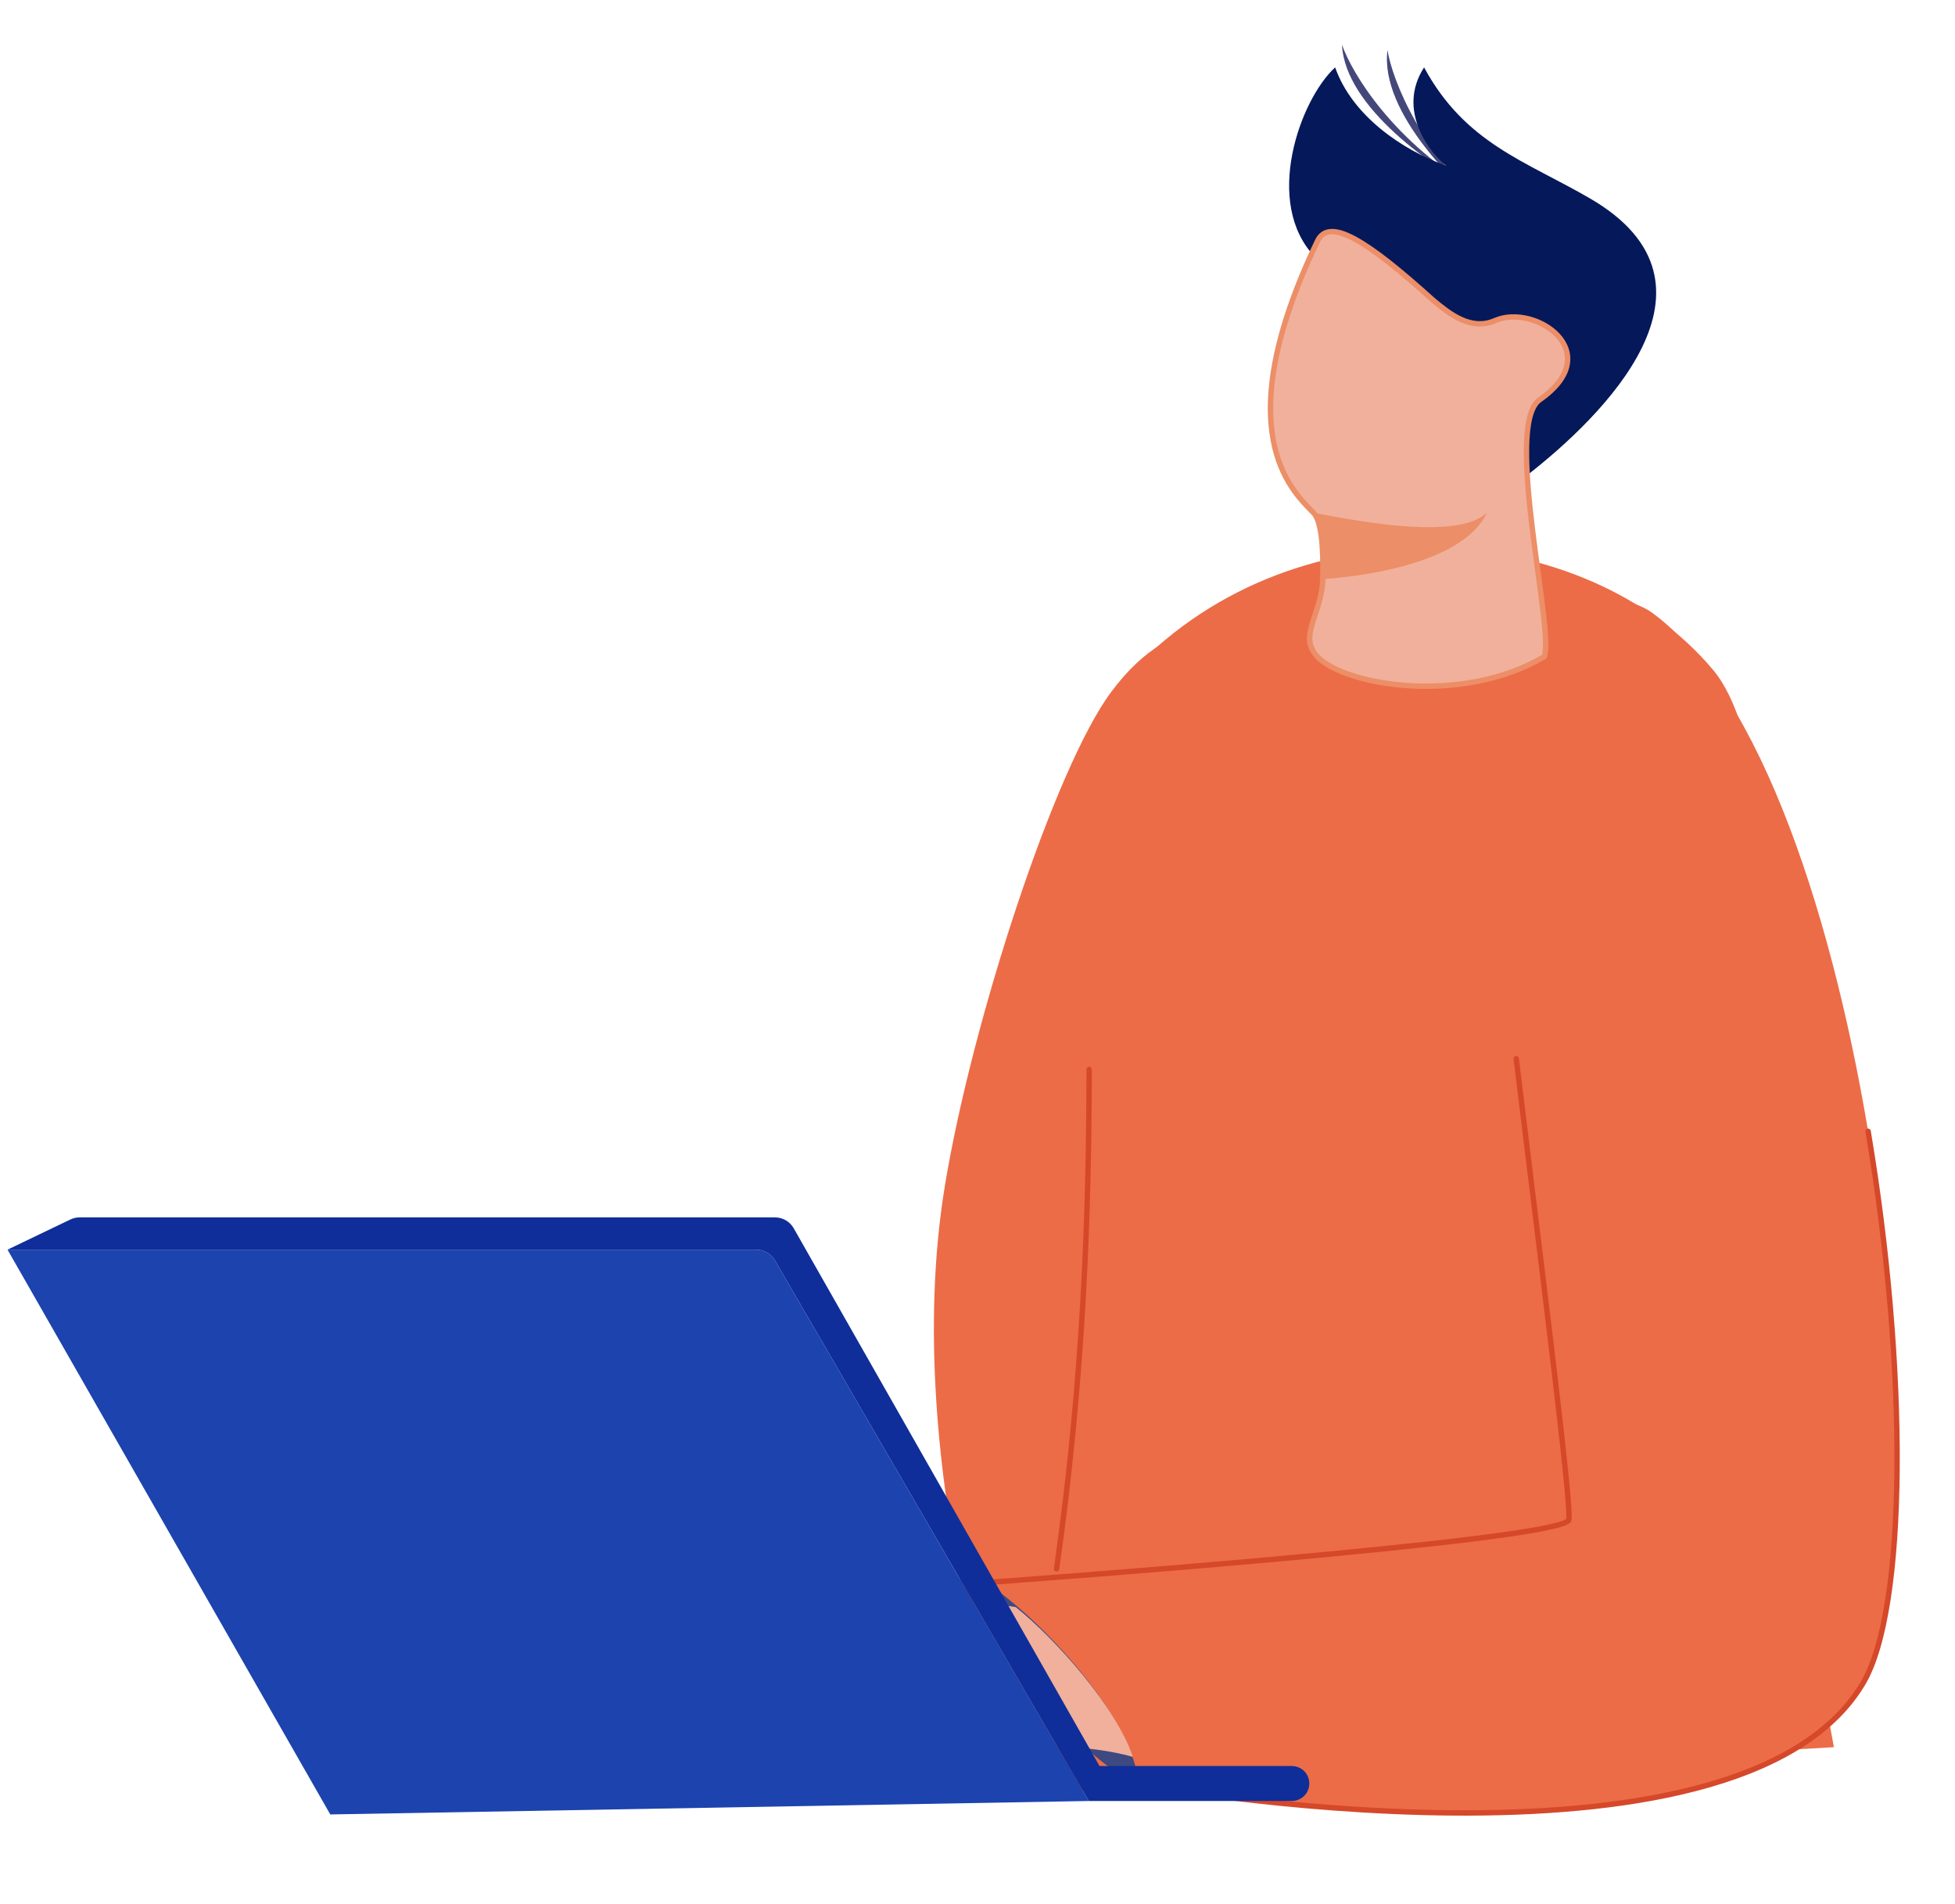 <svg width="153" height="149" viewBox="0 0 153 149" fill="none" xmlns="http://www.w3.org/2000/svg">
<g id="Group 798">
<g id="Group 735">
<g id="Group 598">
<path id="Vector 314" d="M86.963 54.155C97.095 40.561 109.327 58.632 106.756 64.936C105.567 67.85 95.03 89.996 93.785 95.087C92.736 99.374 98.378 138.522 98.378 138.522L79.493 140.1C79.493 140.1 70.27 115.02 73.957 92.743C76.097 79.818 82.56 60.063 86.963 54.155Z" fill="#EC6C47"/>
<path id="Vector 268" d="M134.076 52.443C124.187 40.609 101.671 38.799 88.666 52.443C80.875 60.617 90.374 90.759 79.499 140.496L143.523 136.747C136.638 100.286 141.638 61.492 134.076 52.443Z" fill="#EC6C47"/>
<path id="Vector 315 (Stroke)" fill-rule="evenodd" clip-rule="evenodd" d="M85.239 83.492C85.123 83.492 85.028 83.585 85.028 83.702C85.007 94.349 84.66 107.41 82.48 122.76C82.463 122.875 82.543 122.981 82.659 122.998C82.774 123.014 82.88 122.934 82.897 122.819C85.081 107.442 85.428 94.359 85.449 83.703C85.449 83.586 85.355 83.492 85.239 83.492Z" fill="#D5482A"/>
<g id="Group 737">
<path id="Vector 288" d="M89.089 139.642L77.149 123.866C77.149 123.866 122.2 120.62 122.771 118.963C123.264 117.534 115.784 62.701 115.784 55.703C115.784 44.745 126.539 45.958 129.261 47.932C146.435 60.39 152.506 120.479 145.794 131.754C135.963 148.271 89.089 139.642 89.089 139.642Z" fill="#EC6C47"/>
<path id="Vector 301 (Stroke)" fill-rule="evenodd" clip-rule="evenodd" d="M118.635 82.651C118.519 82.665 118.437 82.77 118.451 82.885C118.827 85.98 119.213 89.126 119.59 92.207C120.242 97.521 120.869 102.639 121.38 106.953C121.783 110.36 122.114 113.265 122.325 115.369C122.431 116.421 122.507 117.27 122.548 117.882C122.569 118.188 122.58 118.432 122.582 118.61C122.583 118.699 122.582 118.77 122.578 118.822C122.577 118.852 122.574 118.872 122.572 118.883C122.572 118.883 122.572 118.884 122.572 118.884C122.558 118.896 122.532 118.915 122.489 118.937C122.404 118.983 122.275 119.035 122.099 119.091C121.75 119.202 121.246 119.32 120.606 119.443C119.326 119.689 117.525 119.951 115.374 120.219C111.074 120.756 105.392 121.317 99.725 121.827C94.059 122.336 88.411 122.793 84.179 123.123C82.063 123.288 80.301 123.422 79.069 123.514C78.452 123.56 77.968 123.595 77.638 123.62C77.473 123.632 77.347 123.641 77.261 123.647L77.134 123.656L77.133 123.656C77.132 123.656 77.132 123.656 77.147 123.866C77.162 124.076 77.163 124.076 77.163 124.076L77.419 124.058C77.489 124.053 77.572 124.046 77.669 124.039C77.999 124.015 78.483 123.98 79.1 123.934C80.333 123.842 82.095 123.708 84.212 123.543C88.445 123.213 94.095 122.755 99.763 122.246C105.431 121.736 111.119 121.175 115.426 120.637C117.579 120.368 119.392 120.105 120.685 119.856C121.331 119.732 121.854 119.61 122.227 119.492C122.413 119.433 122.57 119.372 122.688 119.308C122.747 119.276 122.803 119.241 122.85 119.2C122.895 119.16 122.943 119.105 122.969 119.032C122.987 118.977 122.995 118.909 122.999 118.849C123.003 118.782 123.004 118.7 123.003 118.605C123.001 118.415 122.989 118.163 122.968 117.854C122.927 117.235 122.85 116.38 122.744 115.326C122.532 113.219 122.201 110.311 121.798 106.904C121.287 102.589 120.66 97.469 120.008 92.154C119.63 89.074 119.245 85.928 118.869 82.835C118.855 82.719 118.75 82.637 118.635 82.651ZM77.147 123.866L77.162 124.076C77.046 124.085 76.946 123.997 76.937 123.881C76.929 123.766 77.016 123.665 77.132 123.656L77.147 123.866ZM146.165 88.336C146.051 88.355 145.973 88.463 145.993 88.578C147.549 97.851 148.312 107.187 148.254 114.927C148.225 118.798 147.99 122.266 147.548 125.126C147.105 127.992 146.457 130.227 145.612 131.647C143.196 135.705 138.488 138.243 132.732 139.751C126.98 141.258 120.22 141.728 113.755 141.682C107.292 141.635 101.134 141.074 96.591 140.524C94.319 140.248 92.452 139.976 91.153 139.773C90.504 139.671 89.997 139.587 89.652 139.528C89.479 139.498 89.348 139.475 89.259 139.459C89.215 139.451 89.181 139.445 89.159 139.441L89.134 139.437L89.128 139.436L89.126 139.435C89.126 139.435 89.126 139.435 89.088 139.642C89.049 139.849 89.05 139.849 89.05 139.849L89.058 139.851L89.084 139.856C89.107 139.86 89.141 139.866 89.185 139.874C89.275 139.89 89.407 139.913 89.581 139.943C89.927 140.002 90.437 140.087 91.088 140.189C92.391 140.393 94.263 140.666 96.54 140.941C101.093 141.493 107.268 142.056 113.752 142.103C120.234 142.149 127.036 141.679 132.838 140.158C138.636 138.639 143.474 136.062 145.974 131.862C146.861 130.372 147.519 128.072 147.964 125.19C148.41 122.304 148.645 118.814 148.675 114.93C148.733 107.162 147.968 97.802 146.408 88.508C146.389 88.394 146.28 88.317 146.165 88.336ZM88.88 139.604C88.859 139.719 88.935 139.828 89.049 139.849L89.088 139.642L89.126 139.435C89.011 139.414 88.901 139.49 88.88 139.604Z" fill="#D5482A"/>
<path id="Vector 300" d="M77.149 123.867C81.448 126.62 88.83 134.654 89.088 139.643C85.542 138.182 79.213 131.958 77.149 123.867Z" fill="#3E4981"/>
<path id="Vector 289" d="M60.734 126.548C64.875 123.411 79.495 125.785 79.495 125.785C82.693 128.343 87.383 133.674 88.662 137.511C88.662 137.511 81.84 135.379 75.018 138.15C72.396 139.215 74.202 136.194 75.018 135.379C77.79 132.607 48.797 135.592 60.734 126.548Z" fill="#F1B09B"/>
</g>
<g id="Group 736">
<path id="Vector 295" d="M115.801 15.024C112.306 13.232 105.259 8.42 105.025 3.503C105.807 5.735 109.055 11.163 115.801 15.024Z" fill="#444779"/>
<path id="Vector 297" d="M117.212 17.131C114.079 14.763 107.967 8.807 108.585 3.925C108.97 6.257 111.233 12.164 117.212 17.131Z" fill="#444779"/>
</g>
<path id="Vector 671" d="M124.454 15.542C136.027 22.279 125.323 32.673 119.53 37.183C113.049 32.026 122.784 27.192 121.004 26.658C119.224 26.124 115.934 27.645 105.733 22.176C104.555 21.545 103.638 20.861 102.94 20.144C98.801 15.893 101.759 7.759 104.49 5.275C105.822 9.067 109.736 11.735 113.189 12.98C111.947 12.028 109.262 8.655 111.45 5.275C114.681 11.24 119.403 12.602 124.454 15.542Z" fill="#05185A"/>
<path id="Vector 672" d="M103.107 51.406C105.278 53.663 114.401 55.194 120.838 51.406C121.727 49.633 117.632 33.282 120.495 31.288C125.817 27.584 120.158 23.711 117.001 25.091C115.106 25.919 113.422 24.553 112.159 23.5C106.939 18.785 104.018 16.966 103.107 18.869C95.951 33.814 101.148 38.451 102.796 40.136C103.418 40.772 103.579 42.879 103.52 45.327C103.454 48.065 101.544 49.781 103.107 51.406Z" fill="#F1B09B"/>
<path id="Vector 672 (Stroke)" fill-rule="evenodd" clip-rule="evenodd" d="M119.68 24.752C118.755 24.517 117.76 24.53 116.918 24.898C116.039 25.282 115.209 25.162 114.431 24.809C113.646 24.454 112.931 23.869 112.298 23.341C109.69 20.986 107.639 19.337 106.118 18.518C105.359 18.109 104.704 17.89 104.162 17.917C103.886 17.93 103.638 18.007 103.424 18.155C103.211 18.303 103.044 18.514 102.918 18.778C99.329 26.273 98.822 31.216 99.444 34.514C100.033 37.639 101.632 39.257 102.503 40.138C102.553 40.189 102.601 40.237 102.646 40.283C102.767 40.407 102.881 40.621 102.979 40.934C103.076 41.242 103.15 41.628 103.205 42.077C103.314 42.975 103.34 44.102 103.31 45.322C103.285 46.35 102.995 47.219 102.726 48.025C102.647 48.263 102.57 48.495 102.501 48.724C102.354 49.218 102.25 49.702 102.294 50.175C102.338 50.657 102.534 51.114 102.956 51.552C103.535 52.154 104.551 52.686 105.825 53.092C107.105 53.499 108.667 53.787 110.361 53.883C113.746 54.076 117.68 53.509 120.945 51.588L120.998 51.556L121.026 51.501C121.1 51.354 121.139 51.154 121.159 50.929C121.18 50.699 121.182 50.422 121.172 50.107C121.15 49.477 121.073 48.678 120.966 47.77C120.859 46.862 120.72 45.838 120.574 44.759L120.574 44.755C120.428 43.677 120.274 42.541 120.136 41.404C119.859 39.126 119.645 36.852 119.677 35.027C119.693 34.114 119.771 33.323 119.929 32.705C120.089 32.079 120.321 31.667 120.616 31.461C121.972 30.517 122.663 29.539 122.845 28.604C123.029 27.662 122.69 26.808 122.084 26.142C121.48 25.477 120.605 24.988 119.68 24.752ZM122.432 28.523C122.278 29.312 121.681 30.207 120.376 31.116C119.955 31.408 119.689 31.943 119.521 32.6C119.352 33.264 119.273 34.092 119.256 35.02C119.223 36.876 119.44 39.175 119.718 41.455C119.856 42.595 120.01 43.733 120.156 44.811L120.157 44.815C120.303 45.896 120.441 46.915 120.548 47.82C120.655 48.725 120.73 49.51 120.751 50.122C120.761 50.428 120.758 50.686 120.74 50.891C120.725 51.06 120.7 51.18 120.672 51.26C117.511 53.099 113.693 53.651 110.385 53.463C108.722 53.368 107.195 53.086 105.952 52.691C104.704 52.293 103.766 51.787 103.259 51.261C102.9 50.887 102.748 50.519 102.713 50.137C102.677 49.746 102.761 49.325 102.905 48.844C102.966 48.637 103.039 48.42 103.115 48.192C103.387 47.379 103.705 46.43 103.731 45.332C103.761 44.104 103.735 42.953 103.623 42.026C103.567 41.563 103.488 41.15 103.381 40.808C103.275 40.47 103.136 40.182 102.947 39.989C102.902 39.943 102.854 39.895 102.805 39.844C101.946 38.975 100.423 37.434 99.857 34.436C99.258 31.258 99.731 26.41 103.297 18.96C103.399 18.748 103.523 18.599 103.664 18.501C103.805 18.404 103.975 18.347 104.182 18.337C104.607 18.317 105.179 18.491 105.918 18.888C107.39 19.681 109.408 21.298 112.019 23.657L112.022 23.66L112.025 23.662C112.654 24.186 113.411 24.81 114.257 25.193C115.11 25.579 116.069 25.729 117.086 25.284C117.822 24.962 118.718 24.942 119.576 25.16C120.433 25.379 121.232 25.83 121.772 26.425C122.31 27.016 122.585 27.74 122.432 28.523Z" fill="#EC8E67"/>
<path id="Vector 670" d="M116.367 40.136C114.108 42.224 106.904 40.915 102.793 40.136C103.415 40.772 103.577 42.879 103.518 45.327C107.602 45.045 114.623 43.83 116.367 40.136Z" fill="#EC8E67"/>
</g>
</g>
<g id="Group 794">
<path id="Vector 605" d="M25.847 142.012L0.588 97.808H59.189C59.789 97.808 60.344 98.128 60.645 98.647L85.207 140.96L25.847 142.012Z" fill="#1C43AE"/>
<path id="Vector 606" d="M60.645 98.646L85.207 140.959H101.1C101.855 140.959 102.468 140.347 102.468 139.591C102.468 138.835 101.855 138.223 101.1 138.223H86.049L62.116 96.133C61.817 95.607 61.258 95.282 60.652 95.282H6.234C5.981 95.282 5.732 95.338 5.505 95.448L0.588 97.808H59.189C59.789 97.808 60.344 98.127 60.645 98.646Z" fill="#0F2E9A"/>
</g>
</g>
</svg>
